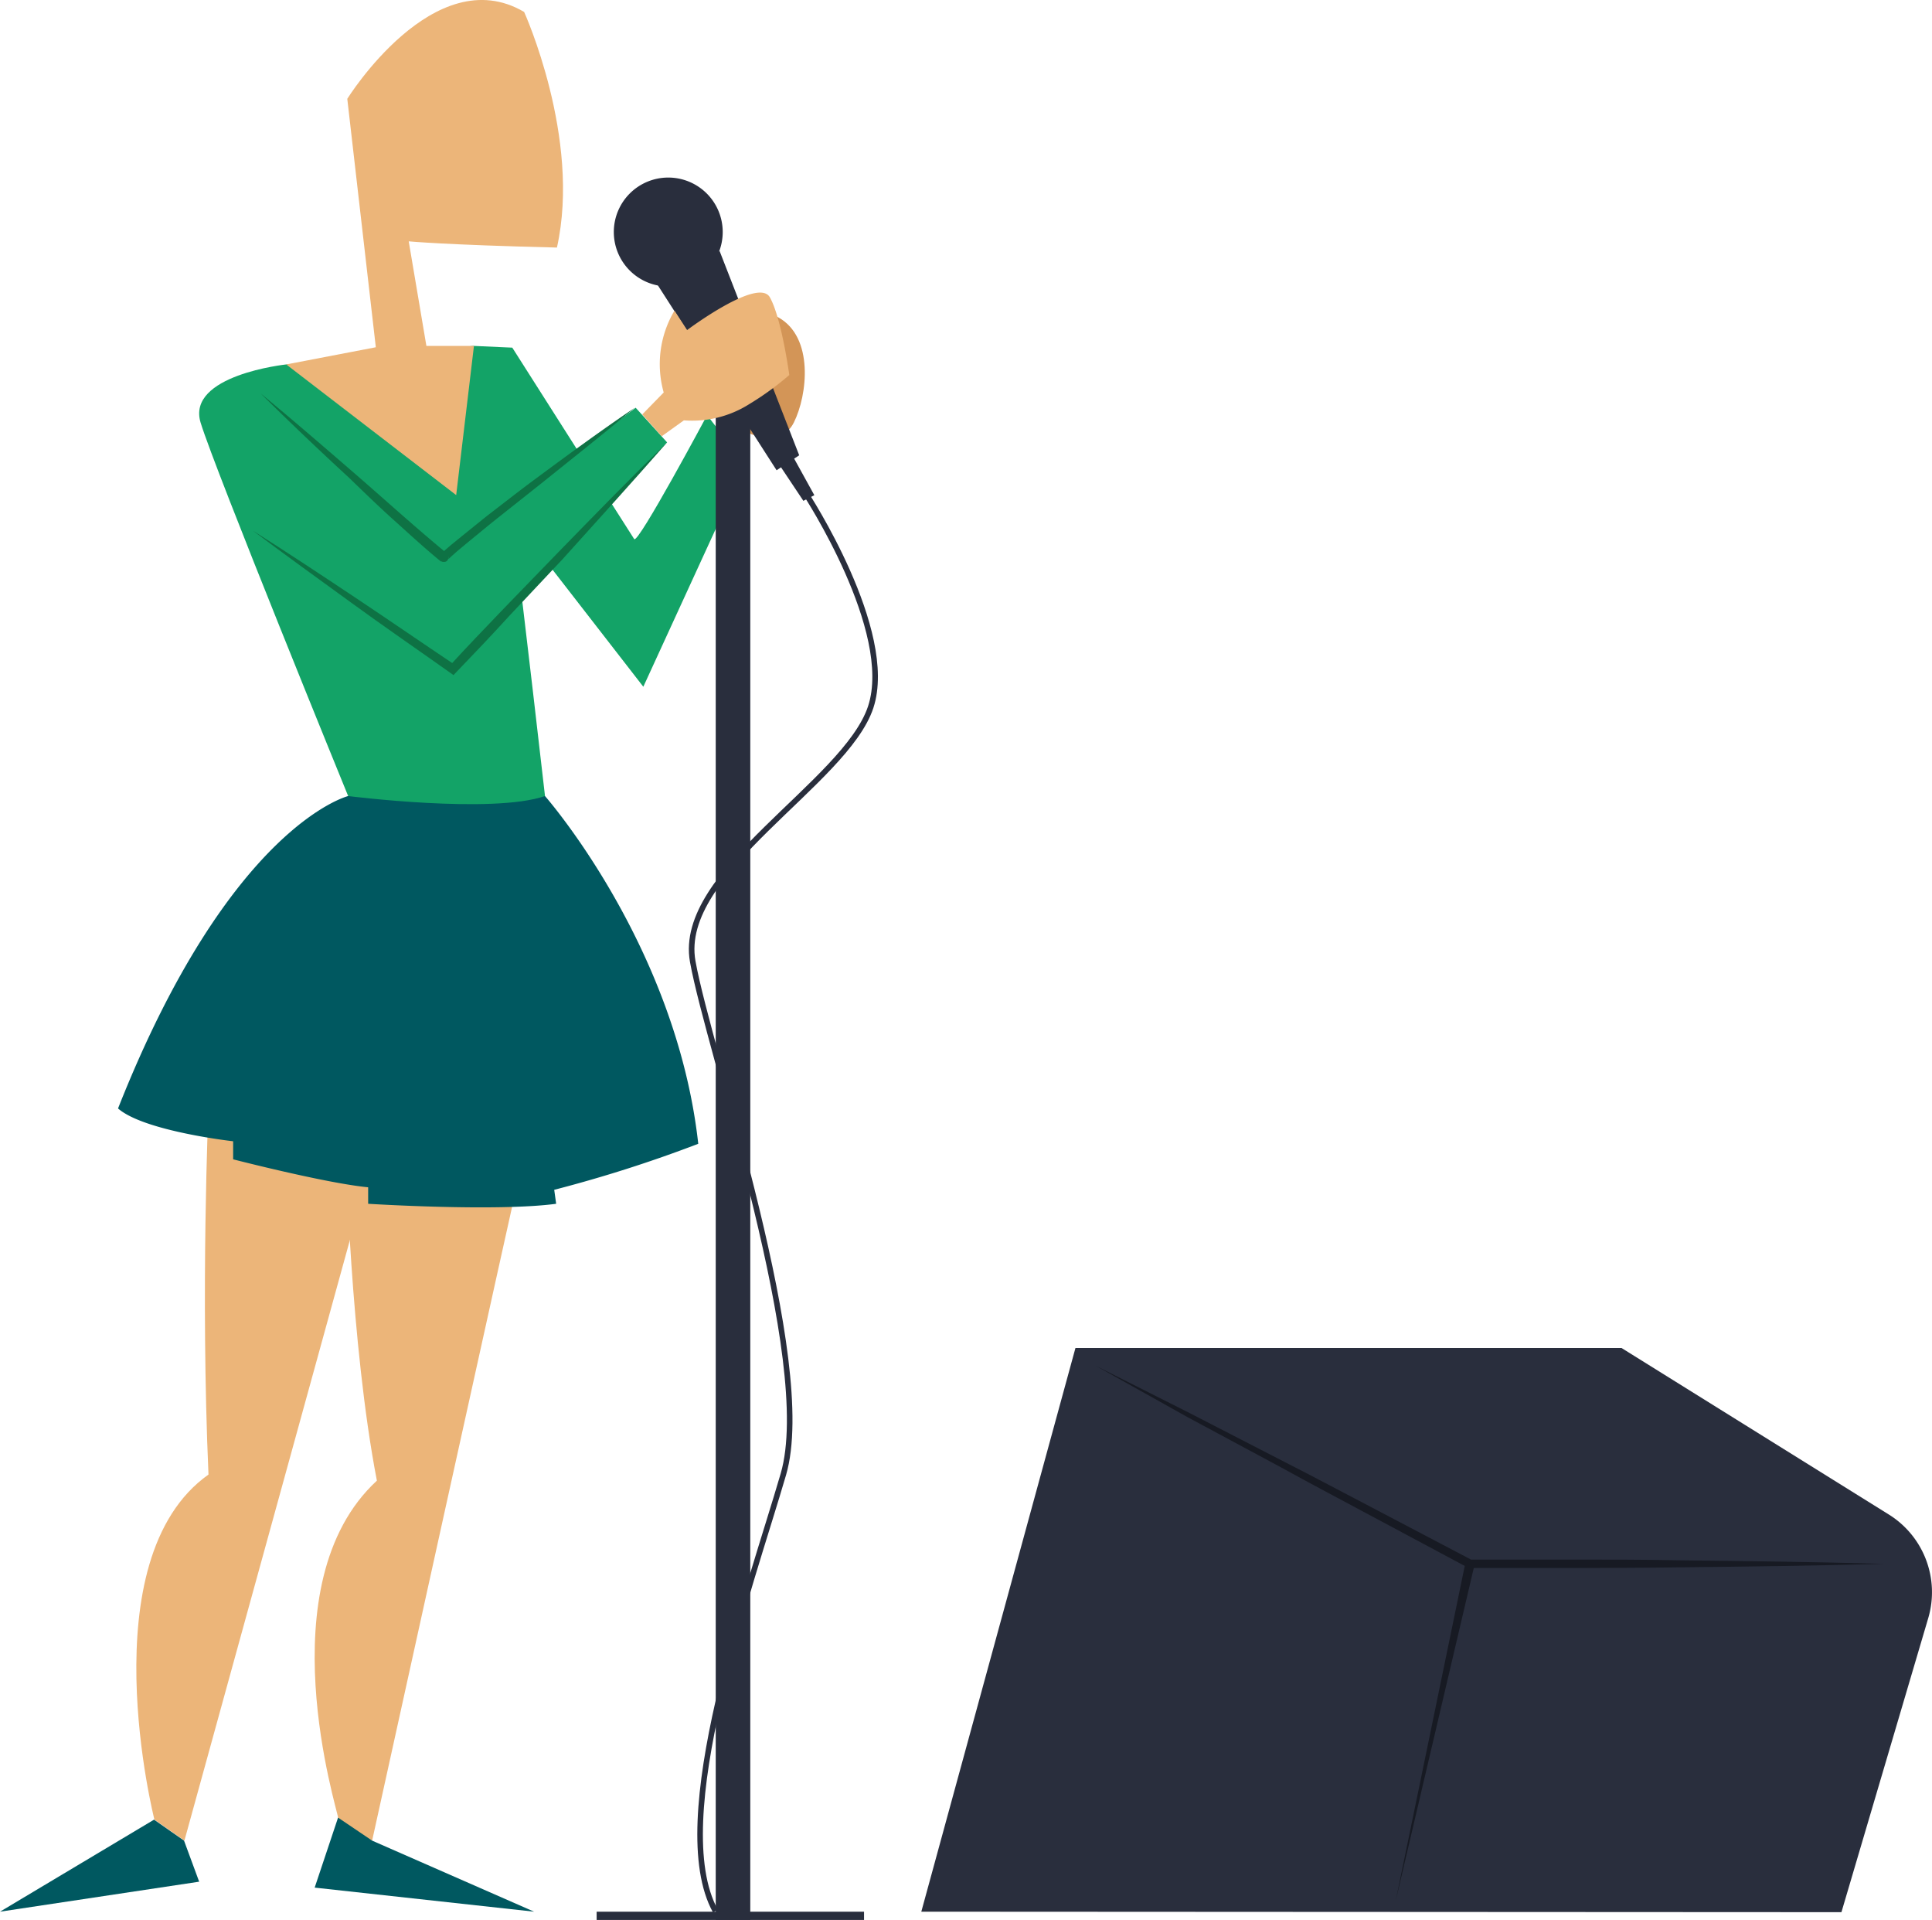 <svg xmlns="http://www.w3.org/2000/svg" viewBox="0 0 199.05 197.77"><g id="Layer_2" data-name="Layer 2"><g id="OBJECTS"><path d="M38.34,119.42,19,189.6l-3.09-2.16s-6.8-26.78,5.57-35.55c-.83-18.87,0-37.71,0-37.71Z" style="fill:#ecb579"/><path d="M53.59,120.65c-.2.62-15.25,68.95-15.25,68.95s-3.51-1.75-3.51-2.37-7.52-24.07,4-34.71c-2.73-14.14-3.21-34-3.21-34Z" style="fill:#ecb579"/><path d="M35.87,82S23.7,85,12.16,114.18c2.68,2.35,11.86,3.38,11.86,3.38v1.86s9.58,2.47,13.91,2.88V124s13.19.83,19.37,0l-.2-1.44a138.41,138.41,0,0,0,14.84-4.74C69.67,97.36,56.15,82,56.15,82Z" style="fill:#005860"/><path d="M76.07,46.9l.72-2.44s3.59,1.88,5-.94,2.09-8.8-1.62-10.84S73.74,43.9,73.74,43.9Z" style="fill:#d39557"/><path d="M29.49,37.54s-10.32,1.09-8.82,6S35.87,82,35.87,82s14.83,1.88,20.28,0c-1.69-14.83-3.37-28.66-3.37-28.66l13.5,17.4,10.51-22.9-3.94-5.07s-7.13,13.33-7.51,12.76S52.78,35.81,52.78,35.81l-4-.18Z" style="fill:#13a367"/><rect x="73.74" y="38.75" width="3.56" height="159.02" style="fill:#292e3d"/><path d="M54,1.23s5.9,13,3.38,24.27c-11.6-.28-15.27-.64-15.27-.64l1.82,10.77h4.9L47,51,29.49,37.54l9.23-1.77L35.78,10.18S44.73-4.22,54,1.23Z" style="fill:#ecb579"/><polygon points="15.87 187.44 0 196.92 20.52 193.83 18.96 189.6 15.87 187.44" style="fill:#005860"/><polygon points="34.83 187.23 32.42 194.44 55.03 196.92 38.34 189.6 34.83 187.23" style="fill:#005860"/><path d="M26.87,40.54S46,57.9,45.85,57.41,65.49,42,65.49,42l3.24,3.57L46.66,68.94,26.05,54.66" style="fill:#13a367"/><path d="M68.73,45.57c-3.51,4-7.13,8-10.74,12L52.51,63.4c-1.82,2-3.65,3.92-5.51,5.85l-.28.29-.32-.23C43,66.9,39.55,64.53,36.17,62.07s-6.78-4.9-10.12-7.41c3.54,2.24,7,4.53,10.5,6.86s6.92,4.69,10.37,7l-.59.06c1.82-2,3.67-3.9,5.52-5.84L57.41,57C61.16,53.15,64.9,49.31,68.73,45.57Z" style="fill:#0e7244"/><path d="M26.87,40.54c3.24,2.67,6.42,5.42,9.6,8.17s6.3,5.6,9.49,8.22L46,57h0a.29.29,0,0,0-.1,0c-.06,0,.08,0-.16,0-.54,0-.38.9-.4.58a.48.48,0,0,1,0-.29.53.53,0,0,1,.08-.16.85.85,0,0,1,.1-.13c.11-.12.21-.21.31-.31l.61-.53,1.23-1,2.48-2c1.67-1.28,3.32-2.58,5-3.82,3.38-2.5,6.78-5,10.25-7.34-3.23,2.69-6.52,5.3-9.8,7.93l-4.93,3.91-2.44,2-1.2,1-.57.51-.25.24s0,.05,0,0,0,0,0-.08a.33.33,0,0,0,0-.24c0-.31.14.57-.41.61-.24,0-.11,0-.18,0l-.14-.05,0,0-.06,0-.09-.07c-1.67-1.37-3.19-2.78-4.76-4.19S37.5,50.7,36,49.25C32.9,46.39,29.85,43.5,26.87,40.54Z" style="fill:#0e7244"/><polygon points="81.63 46.9 83.9 51.01 82.77 51.59 80.27 47.84 81.63 46.9" style="fill:#292e3d"/><polygon points="82.34 46.9 74.14 25.86 67.7 29.27 80.01 48.44 82.34 46.9" style="fill:#292e3d"/><path d="M68.17,44.94l2.29-1.64a11,11,0,0,0,6.73-1.67,29.93,29.93,0,0,0,4.13-3s-.8-5.87-2-8S70.79,34,70.79,34l-1.3-2a10.76,10.76,0,0,0-1.11,8.43l-2.21,2.26Z" style="fill:#ecb579"/><rect x="61.47" y="196.92" width="27.55" height="0.85" style="fill:#292e3d"/><path d="M74.46,23.9a5.61,5.61,0,1,1-5.61-5.61A5.61,5.61,0,0,1,74.46,23.9Z" style="fill:#292e3d"/><path d="M83,50.83s9.29,14.15,6.71,22-20,16.91-18.34,26.21,12.76,41.09,9.34,52.82-12.13,35.72-7,45" style="fill:none;stroke:#292e3d;stroke-miterlimit:10;stroke-width:0.574px"/><path d="M94.92,196.92l15.88-58.06h56.27L194.59,156a9.43,9.43,0,0,1,4.07,10.69l-8.94,30.28Z" style="fill:#292e3d"/><path d="M112.86,140.67l9.75,4.91,9.71,5c3.25,1.65,6.45,3.37,9.68,5.05l9.67,5.08-.23-.06,10.67,0c3.56,0,7.11,0,10.67.07,7.11.08,14.22.17,21.34.37-7.12.19-14.23.29-21.34.36-3.56.06-7.11.05-10.67.07l-10.67,0h-.12l-.1-.05-9.63-5.15c-3.2-1.72-6.43-3.41-9.61-5.17L122.39,146Z" style="fill:#171a23"/><polygon points="151.91 161.22 143.78 195.87 150.97 161.01 151.91 161.22" style="fill:#171a23"/></g></g></svg>